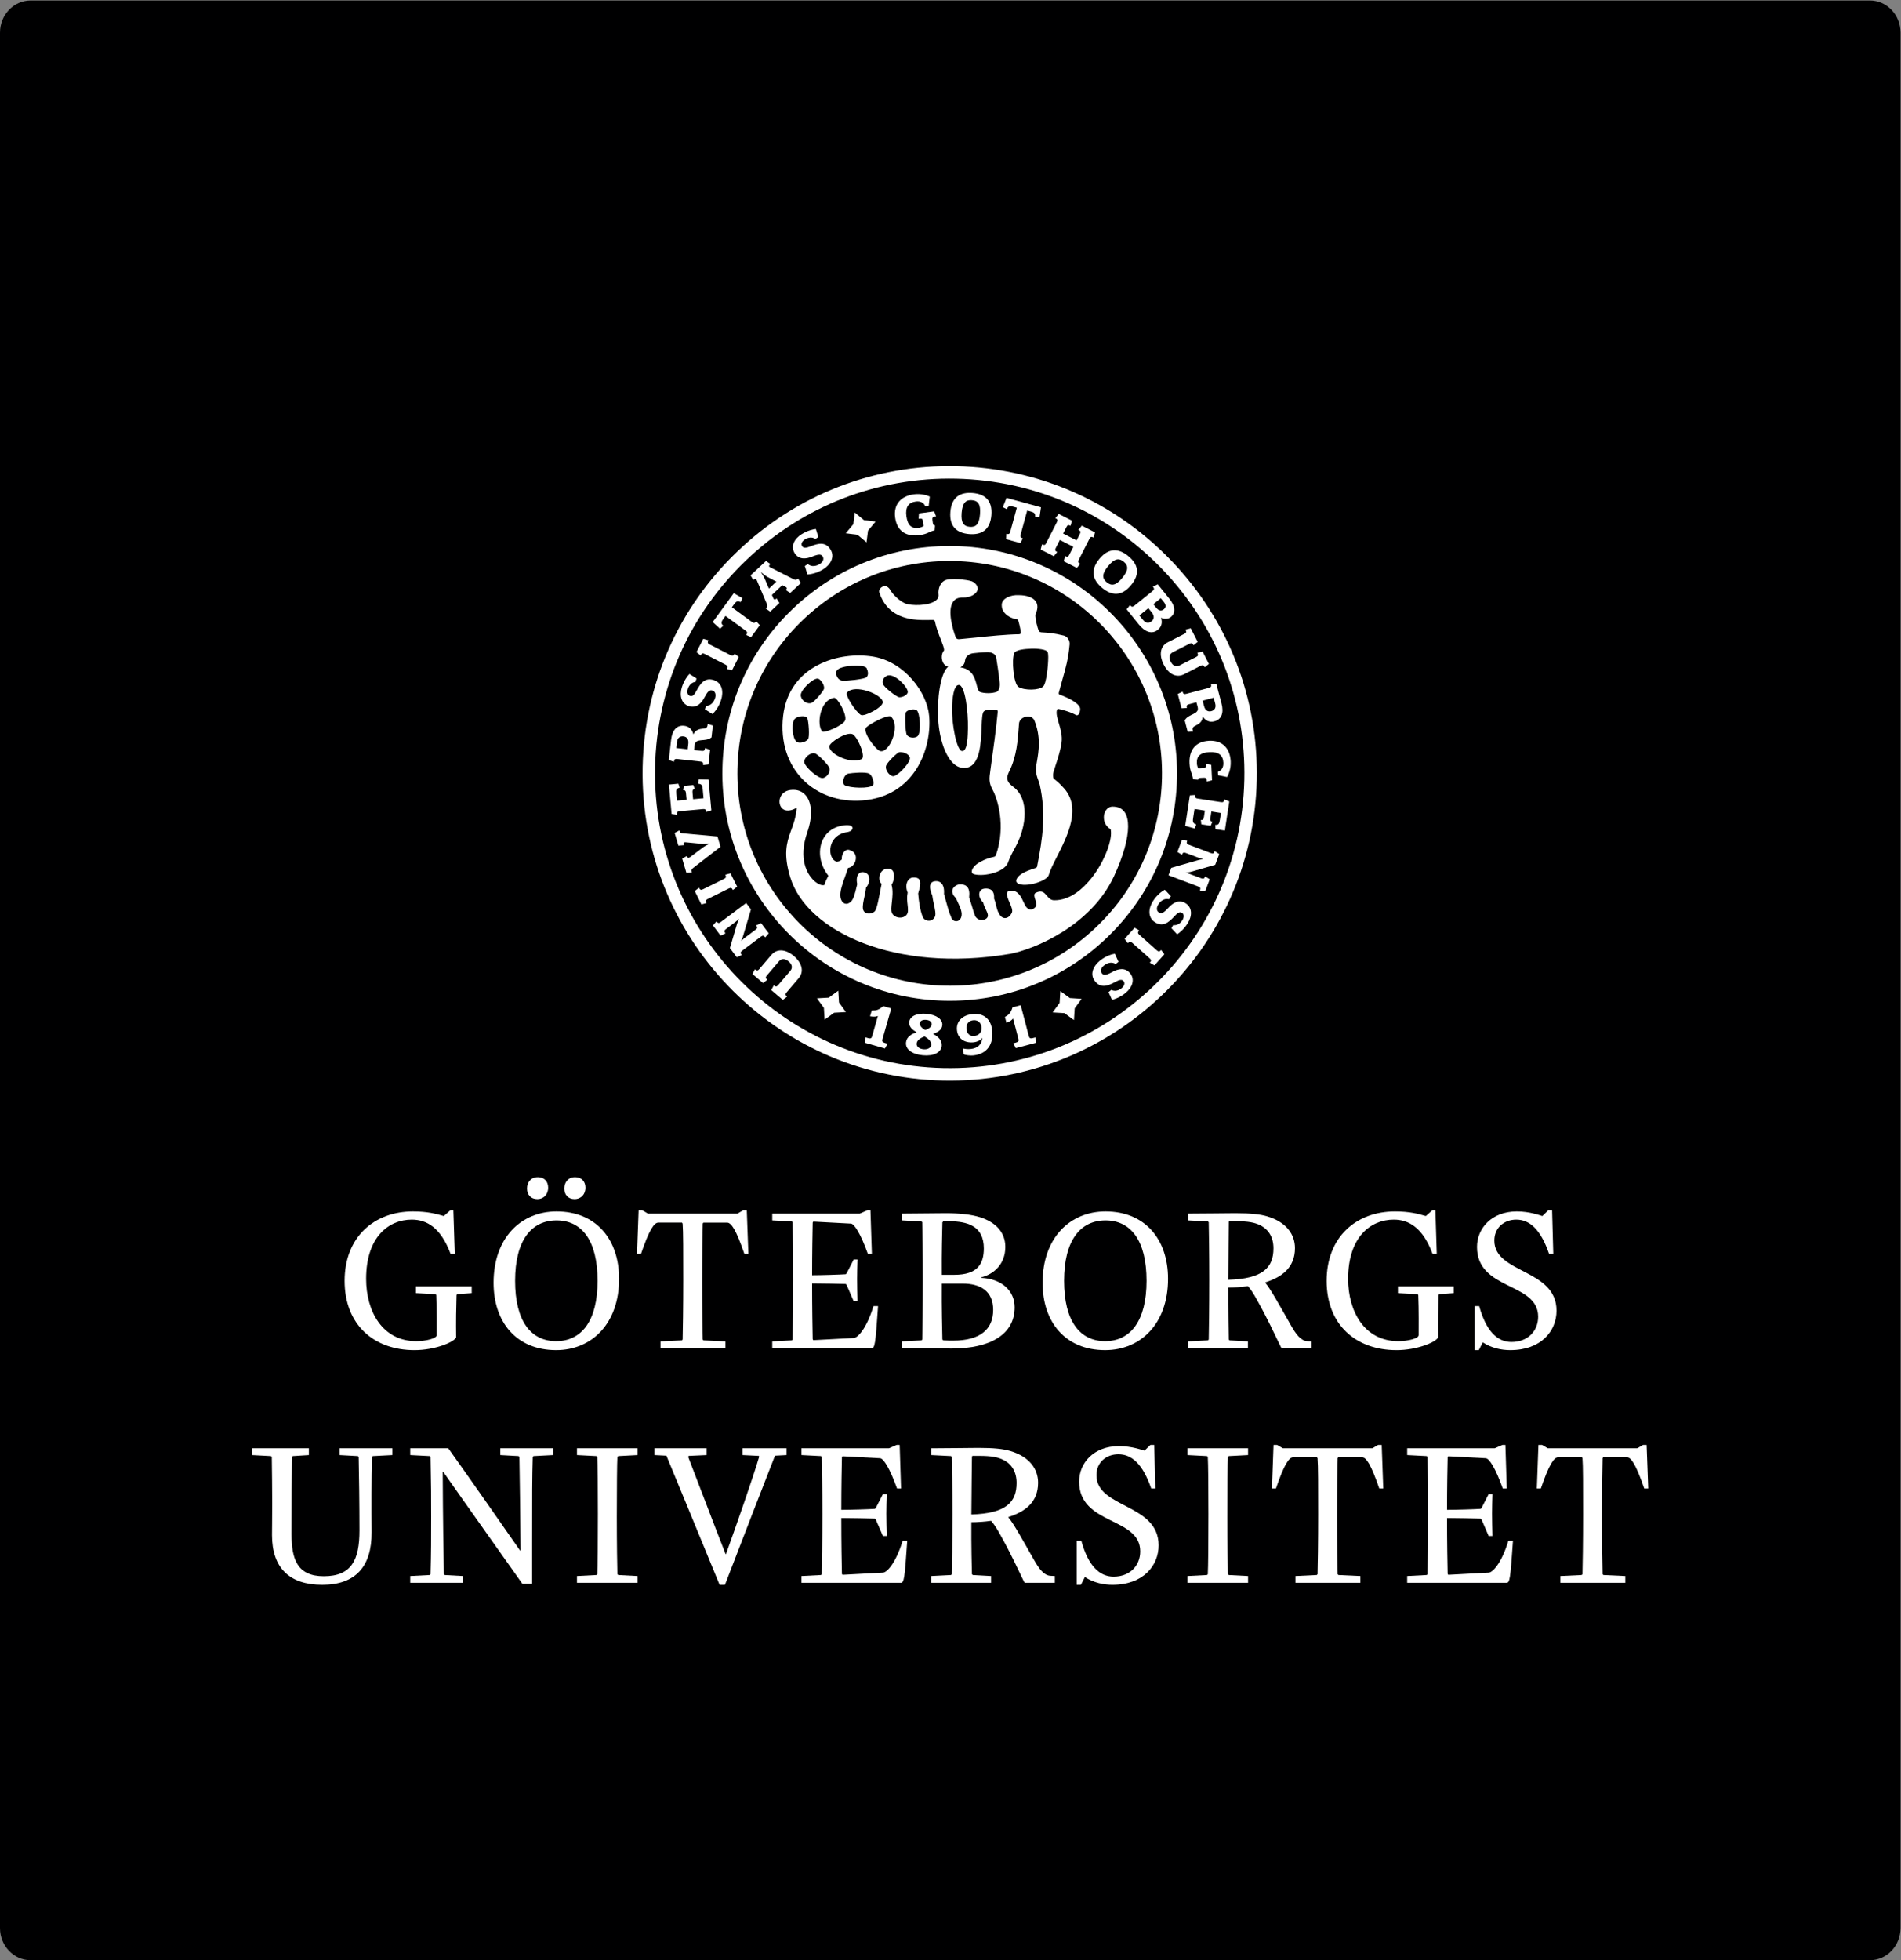 <?xml version="1.0" encoding="UTF-8" standalone="no"?>
<!-- Created with Inkscape (http://www.inkscape.org/) -->

<svg
   version="1.1"
   id="svg2"
   width="136.063"
   height="140.268"
   viewBox="0 0 136.063 140.268"
   sodipodi:docname="LO_GU_SV_flag.eps"
   xmlns:inkscape="http://www.inkscape.org/namespaces/inkscape"
   xmlns:sodipodi="http://sodipodi.sourceforge.net/DTD/sodipodi-0.dtd"
   xmlns="http://www.w3.org/2000/svg"
   xmlns:svg="http://www.w3.org/2000/svg">
  <rect x="0" y="0" width="136.063" height="140.268" fill="#808080" stroke="none"/>
  <defs
     id="defs6">
    <clipPath
       clipPathUnits="userSpaceOnUse"
       id="clipPath22">
      <path
         d="M 135.242,802.02 V 201.523 H 885 V 802.02 Z"
         id="path20" />
    </clipPath>
  </defs>
  <sodipodi:namedview
     id="namedview4"
     pagecolor="#ffffff"
     bordercolor="#000000"
     borderopacity="0.25"
     inkscape:showpageshadow="2"
     inkscape:pageopacity="0.0"
     inkscape:pagecheckerboard="0"
     inkscape:deskcolor="#d1d1d1"
     showgrid="false" />
  <g
     id="g10"
     inkscape:groupmode="layer"
     inkscape:label="Page 1"
     transform="matrix(1.333,0,0,-1.333,0,140.268)">
    <g
       id="g12"
       transform="scale(0.1)"
       inkscape:export-filename="gu_logo_sv_1000px.png"
       inkscape:export-xdpi="705.56"
       inkscape:export-ydpi="705.56">
      <path
         d="M 1004.01,1052.01 H 16.457 C 7.363,1052.01 0,1044.28 0,1034.77 V 17.23 C 0,7.73 7.367,0 16.457,0 h 987.553 c 9.1,0 16.46,7.73 16.46,17.23 V 1034.77 c 0,9.51 -7.37,17.24 -16.46,17.24"
         style="fill:#000001;fill-opacity:1;fill-rule:nonzero;stroke:none"
         id="path14"
         inkscape:export-filename="gu_logo_sv.svg"
         inkscape:export-xdpi="705.56"
         inkscape:export-ydpi="705.56" />
      <g
         id="g16">
        <g
           id="g18"
           clip-path="url(#clipPath22)">
          <path
             d="m 425.508,725.273 c -23.543,-22.554 -36.903,-52.91 -37.61,-85.519 -1.449,-67.293 52.102,-123.231 119.387,-124.688 32.617,-0.707 63.535,11.325 87.078,33.868 23.547,22.558 36.907,52.933 37.61,85.523 1.457,67.293 -52.11,123.238 -119.395,124.684 -32.59,0.711 -63.496,-11.317 -87.07,-33.868 z m 81.953,-202.14 c -62.832,1.347 -112.852,53.594 -111.504,116.449 0.664,30.441 13.145,58.809 35.137,79.875 21.992,21.051 50.879,32.289 81.308,31.625 62.864,-1.352 112.871,-53.602 111.504,-116.449 -0.664,-30.442 -13.125,-58.809 -35.136,-79.879 -21.985,-21.035 -50.86,-32.293 -81.309,-31.621 v 0"
             style="fill:#ffffff;fill-opacity:1;fill-rule:nonzero;stroke:none"
             id="path24" />
          <path
             d="m 395.891,756.215 c -31.825,-30.469 -49.871,-71.5 -50.828,-115.527 -1.961,-90.934 70.386,-166.485 161.292,-168.461 90.93,-1.969 166.477,70.402 168.45,161.32 v 0 c 0.957,44.019 -15.313,85.797 -45.75,117.613 -30.469,31.817 -71.516,49.863 -115.547,50.817 -44.035,0.957 -85.813,-15.289 -117.617,-45.762 z M 506.504,478.906 c -87.219,1.887 -156.649,74.399 -154.762,161.641 0.918,42.246 18.235,81.609 48.746,110.832 30.528,29.246 70.625,44.84 112.871,43.922 42.254,-0.918 81.621,-18.231 110.879,-48.766 29.219,-30.512 44.805,-70.605 43.887,-112.851 v 0 C 666.23,546.453 593.73,477.016 506.504,478.906 v 0"
             style="fill:#ffffff;fill-opacity:1;fill-rule:nonzero;stroke:none"
             id="path26" />
        </g>
      </g>
      <path
         d="m 420.254,618.066 c -1.477,1.18 -2.07,3.418 -1.477,5.536 0.696,2.492 2.766,4.183 5.52,4.566 3.535,0.477 6.465,-0.563 8.457,-2.988 3.301,-4.067 3.601,-11.379 0.762,-19.543 -5.176,-14.856 0.339,-22.801 2.949,-25.524 2.082,-2.183 4.59,-3.394 6.062,-2.937 l 0.188,0.039 0.019,0.195 c 0.137,0.918 1.25,3.258 1.973,4.602 l 0.098,0.164 -0.137,0.156 c -4.375,5.586 -5.605,12.887 -3.125,18.617 2.109,4.86 6.484,7.828 12.285,8.34 2.766,0.254 3.86,-0.605 3.945,-1.41 0.118,-0.899 -0.918,-2 -2.812,-2.285 -6.191,-0.899 -8.762,-5.176 -9.121,-8.867 -0.293,-3.321 1.055,-6.258 3.223,-7 1.171,-0.016 2.089,0.355 2.832,1.093 l 0.097,0.098 -0.019,0.125 c -0.118,1.621 0.605,3.527 1.699,4.449 0.683,0.571 1.465,0.762 2.285,0.551 3.406,-0.855 3.652,-3.473 3.594,-4.551 -0.117,-2.504 -1.914,-4.785 -4.004,-5.097 l -0.164,-0.036 -1.367,-3.871 c -1.536,-4.215 -3.274,-9 -2.746,-11.797 0.332,-1.875 1.191,-3.105 2.402,-3.476 1.055,-0.328 2.258,0.074 3.301,1.117 1.406,1.395 2.129,4.426 2.968,7.926 l 0.352,1.445 -0.02,0.063 c -0.566,2.48 -0.156,4.679 1.094,5.718 0.879,0.743 2.071,0.832 3.469,0.235 0.906,-0.391 1.559,-1.196 1.824,-2.285 0.41,-1.723 -0.195,-3.868 -1.601,-5.582 L 465,575.789 v -0.098 c -0.156,-1.578 -0.52,-3.261 -0.879,-4.898 -0.508,-2.348 -1.008,-4.57 -0.781,-6.355 0.156,-1.184 0.84,-2.032 1.992,-2.395 1.484,-0.473 3.418,0 4.395,1.07 1.035,1.145 1.984,5.95 2.949,11.184 l 0.703,3.476 -0.117,0.129 c -1.082,0.953 -1.426,3 -0.801,4.852 0.625,1.875 2.059,3.039 3.926,3.191 1.504,0.118 2.578,-0.386 3.164,-1.511 1.113,-2.157 0.168,-5.762 -0.774,-6.914 l -0.105,-0.11 0.058,-0.152 c 0.84,-3.184 0.442,-6.672 0.118,-9.485 -0.262,-2.316 -0.489,-4.312 0.039,-5.539 0.547,-1.273 1.843,-2.211 3.476,-2.484 1.692,-0.289 3.34,0.211 4.336,1.305 1.114,1.25 0.879,3.152 0.637,5.39 -0.234,1.965 -0.481,4.215 0.008,6.61 l 0.019,0.093 -0.039,0.079 c -0.937,2.304 -0.886,4.57 0.125,6.214 0.637,1.036 1.594,1.68 2.629,1.754 1.66,0.125 2.805,-0.187 3.418,-0.949 1.27,-1.547 0.332,-4.75 -0.41,-7.305 l -0.078,-0.257 c 0.262,-3.61 0.898,-8.614 2.383,-12.528 0.468,-1.261 1.757,-2.121 3.222,-2.148 1.524,-0.051 2.813,0.808 3.438,2.277 0.547,1.301 -0.031,3.973 -0.645,6.793 -0.332,1.524 -0.676,3.117 -0.82,4.469 -1.289,3.016 -1.543,5.141 -0.762,6.414 0.449,0.773 1.27,1.203 2.461,1.289 0.703,0.066 2.051,0 3.106,-1.039 1.172,-1.137 1.66,-3.09 1.484,-5.816 0,-0.09 1.094,-4.012 1.094,-4.012 0.84,-3.02 1.672,-6.149 2.734,-8.422 0.344,-1.266 1.367,-2.164 2.578,-2.219 1.231,-0.058 2.324,0.735 2.813,2.074 0.879,2.422 -0.41,5.157 -2.039,8.645 l -0.813,1.707 c -1.679,1.656 -2.246,3.238 -1.758,4.664 0.547,1.523 2.286,2.563 3.621,2.676 1.25,0.09 3,-0.035 4.141,-1.223 1.059,-1.117 1.438,-2.996 1.137,-5.574 l -0.031,-0.051 1.582,-5.047 c 0.586,-1.972 1.074,-3.687 1.582,-4.886 0.527,-1.223 1.589,-2.043 2.988,-2.266 1.34,-0.231 2.656,0.172 3.437,1.027 1.036,1.145 0.286,2.7 -0.566,4.504 -0.547,1.121 -1.152,2.371 -1.426,3.715 l -0.019,0.094 -0.078,0.062 c -1.719,1.68 -2.442,3.825 -1.856,5.469 0.41,1.145 1.375,1.824 2.754,1.941 1.719,0.125 3.027,-0.226 3.848,-1.05 0.91,-0.895 1.308,-2.34 1.179,-4.34 l -0.007,-0.078 0.039,-0.067 c 0.449,-1.015 0.722,-2.125 0.996,-3.308 0.39,-1.653 0.82,-3.344 1.758,-4.922 0.886,-1.422 2.058,-2.16 3.3,-2.067 1.426,0.118 2.754,1.27 3.496,2.993 0.508,1.25 -0.351,3.242 -1.289,5.351 -0.918,2.16 -1.894,4.387 -1.211,5.52 0.293,0.488 0.86,0.758 1.778,0.836 3.984,0.308 5.664,-3.309 6.992,-6.2 0.586,-1.238 1.074,-2.308 1.687,-2.89 0.747,-0.727 1.497,-1.059 2.239,-1.043 1.086,0.027 1.941,0.836 2.48,1.445 0.801,0.883 0.332,2.348 -0.117,3.766 -0.625,1.941 -0.938,3.269 0.332,3.855 3.203,1.477 4.414,0.035 5.82,-1.617 0.996,-1.184 2.032,-2.426 3.887,-2.465 8.723,-0.129 15.742,6.422 20.129,11.938 7.527,9.527 11.453,21.39 10.269,26.101 l -0.027,0.117 -0.098,0.063 c -3.242,1.918 -3.984,5.449 -3.3,8.09 0.625,2.375 2.324,3.929 4.289,3.969 3.086,0.054 5.359,-1.016 6.785,-3.188 1.172,-1.785 1.726,-4.301 1.726,-7.422 0,-6.637 -2.585,-15.961 -7.539,-26.68 -12.449,-26.917 -43.328,-39.496 -56.043,-41.785 -61.543,-10.379 -108.964,12.172 -117.812,41.063 -3.731,12.25 -2.07,18.418 0.293,24.84 1.309,3.523 2.656,7.172 3.125,12.015 l 0.059,0.547 -0.489,-0.262 c -2.91,-1.543 -5.422,-1.668 -7.07,-0.332 v 0"
         style="fill:#ffffff;fill-opacity:1;fill-rule:nonzero;stroke:none"
         id="path28" />
      <path
         d="m 502.422,729.852 c 1.172,0.894 1.699,2.003 1.523,3.285 -0.429,3.386 1.25,7.394 4.707,7.988 4.356,0.758 12.364,-0.238 13.828,-1.211 2.012,-1.316 2.852,-2.894 2.383,-4.445 -0.761,-2.332 -4.179,-4.074 -7.851,-3.957 -2.324,0.078 -4.082,-0.668 -5.196,-2.211 -3.476,-4.781 0.086,-15.699 1.27,-18.934 0.312,-0.941 1.055,-1.375 2.051,-1.219 -0.032,0 8.593,0.836 8.593,0.836 7.227,0.746 16.211,1.696 23.672,1.821 -0.019,0 0.586,0.273 0.586,0.273 l 0.176,0.531 c -0.137,1.692 -1.152,6.071 -1.582,6.989 l -0.078,0.156 -0.176,0.019 c -1.738,0.157 -5.051,1.219 -6.953,3.52 -1.152,1.363 -1.621,2.984 -1.453,4.801 0.476,3.117 4.949,4.863 8.777,4.679 4.512,0.067 8.098,-1.242 9.551,-3.496 1.152,-1.769 1.035,-4.121 -0.312,-6.961 l -0.02,-0.062 v -0.063 c 0,-2.394 1.133,-7.066 1.934,-8.683 0.293,-0.578 1.132,-0.668 1.289,-0.684 l 1.269,-0.082 c 2.383,-0.137 5.36,-0.32 10.879,-1.687 1.641,-0.422 3.242,-2.41 3.035,-4.719 -0.73,-7.875 -2.027,-12.406 -3.816,-18.691 l -2,-7.317 c -0.07,-0.293 0.027,-0.789 0.398,-0.922 v 0 c 5.227,-1.883 11.25,-5.062 11.094,-7.836 -0.164,-2.246 -0.84,-2.933 -1.25,-3.16 -0.32,-0.164 -0.684,-0.16 -1.016,0.02 -3.144,1.793 -7.871,2.965 -9.414,3.258 -0.254,0.058 -0.703,-0.223 -0.781,-0.489 -0.559,-1.879 0.156,-4.316 0.977,-7.136 0.937,-3.18 2.011,-6.79 1.484,-10.5 -0.547,-4.04 -2.109,-8.825 -3.254,-12.313 -0.769,-2.391 -1.336,-4.117 -1.324,-4.797 0.027,-1.898 0.074,-2.012 1.172,-2.836 0.769,-0.59 2.215,-1.695 4.793,-4.601 9.394,-10.571 1.699,-25.688 -3.907,-36.723 -1.953,-3.844 -3.652,-7.18 -4.316,-9.691 -0.43,-1.7 -3.887,-3.684 -8.184,-4.711 -4.25,-1.016 -7.773,-0.762 -9.011,0.636 -0.266,0.286 -0.364,0.661 -0.317,1.106 0.129,1.019 1.028,2.215 2.453,3.219 2.266,1.57 4.551,2.332 8.008,3.496 0.469,0.16 0.782,0.515 0.789,0.941 2.934,15.082 4.883,27.914 1.379,43.777 l -0.801,2.45 c -0.625,1.66 -1.289,3.382 -1.21,6.132 0,0.957 0.234,2.278 0.507,3.805 0.918,5.317 2.325,13.332 -1.543,22.477 -0.957,1.461 -2.734,2.039 -4.621,1.535 -1.636,-0.43 -3.347,-1.731 -3.465,-3.645 l -0.078,-1.101 c -0.547,-7.77 -1.132,-16.578 -5.254,-24.75 -2.304,-4.571 0.059,-6.403 2.364,-8.18 l 0.144,-0.101 c 8.293,-6.418 6.914,-20.696 1.25,-31.477 l -0.867,-1.645 c -1.16,-2.105 -2.461,-4.511 -3.555,-7.57 l -0.39,-0.781 c -1.867,-2.77 -6.121,-4.793 -11.426,-5.457 -3.711,-0.449 -6.465,-0.004 -7.156,0.648 -0.305,0.332 -0.422,0.789 -0.356,1.313 0.188,1.375 1.574,2.965 2.864,3.84 1.855,1.257 4.394,2.695 9.062,3.761 0.078,0.012 0.82,0.207 1.055,1.039 5.5,15.864 0.605,30.496 -1.758,34.797 -2.195,4 -1.895,6.211 -1.27,10.598 l 0.43,3.172 c 0.898,6.383 2.781,19.691 3.535,28.387 0.039,0.32 -0.234,0.828 -0.715,0.878 -1.511,0.172 -5.203,0.461 -6.648,-0.714 -1.008,-0.821 -1.133,-4.028 -1.309,-8.461 -0.332,-8.743 -0.8,-20.7 -8.203,-21.911 -2.246,-0.371 -4.375,0.235 -6.308,1.782 -4.727,3.773 -8.184,13.289 -8.809,24.207 -0.637,10.773 1.074,24.179 5.02,27.957 l 0.371,0.347 -0.489,0.141 c -1.25,0.371 -2.246,1.524 -2.722,3.164 -0.547,1.953 -0.188,4.113 0.925,5.352 l 0.079,0.078 v 0.113 c 0,1.199 -0.801,3.223 -1.797,5.781 -1.133,2.828 -2.5,6.356 -3.145,9.723 -0.051,0.301 -0.605,0.676 -0.945,0.707 l -2.356,-0.016 c -6.98,-0.132 -21.523,-0.39 -26.55,14.77 -0.383,1.109 0.457,2.559 1.804,3.156 1.543,0.684 3.086,-0.054 4.16,-1.949 1.329,-2.367 5.02,-5.914 8.008,-7.117 3.164,-1.281 12.52,-1.379 16.309,1.551 z m 8.777,-57.379 c -0.203,-9.086 2.473,-23.028 5.324,-23.364 3.067,-0.351 3.118,8.614 3.196,12.106 0.183,9.086 -1.516,23.285 -4.875,23.348 -2.864,0.07 -3.567,-7.883 -3.645,-12.09 z m 11.379,29.144 c -2.187,-0.265 -4.109,-1.804 -4.316,-3.445 -0.235,-2.125 -0.899,-2.957 -2.012,-3.738 l -0.566,-0.403 0.671,-0.136 c 5.833,-1.129 7.063,-5.665 7.981,-8.981 0.469,-1.762 0.852,-3.715 1.816,-4.086 2.266,-0.867 6.446,-0.937 9.063,0.059 1.191,0.453 1.797,3.031 1.582,4.738 -0.391,4.559 -1.934,13.898 -1.934,13.898 -0.508,1.95 -2.773,2.59 -4.133,2.649 -1.179,0.023 -3.523,-0.035 -8.152,-0.555 z m 31.289,2.434 c -3.73,-0.117 -8.515,-0.582 -9.316,-2.434 -1.438,-3.371 -0.41,-16.512 2.402,-18.168 3.242,-1.902 10.996,-1.808 13.184,0.313 1.718,1.656 2.707,11.168 2.707,15.832 0,1.269 -0.11,2.261 -0.383,2.75 -0.625,1.273 -5.059,1.824 -8.594,1.707 v 0"
         style="fill:#ffffff;fill-opacity:1;fill-rule:nonzero;stroke:none"
         id="path30" />
      <path
         d="m 458.984,777.148 -0.8,-6.289 -4.063,-4.867 6.289,-0.797 4.856,-4.074 0.808,6.289 4.063,4.863 -6.289,0.805 -4.864,4.07 v 0"
         style="fill:#ffffff;fill-opacity:1;fill-rule:nonzero;stroke:none"
         id="path32" />
      <path
         d="m 576.66,504.656 -5.117,3.742 -6.328,0.375 3.73,5.141 0.391,6.332 5.105,-3.754 6.329,-0.41 -3.719,-5.105 -0.391,-6.321 v 0"
         style="fill:#ffffff;fill-opacity:1;fill-rule:nonzero;stroke:none"
         id="path34" />
      <path
         d="m 442.754,504.891 5.117,3.714 6.328,0.368 -3.711,5.152 -0.383,6.332 -5.117,-3.75 -6.336,-0.355 3.731,-5.133 0.371,-6.328 v 0"
         style="fill:#ffffff;fill-opacity:1;fill-rule:nonzero;stroke:none"
         id="path36" />
      <path
         d="m 407.734,532.098 6.446,7.562 c 2.929,3.449 7.617,3.192 12.09,-0.609 4.511,-3.844 5.507,-8.453 2.578,-11.891 l -6.446,-7.562 c -0.8,-0.938 -0.839,-1.45 0.215,-2.36 l -2.285,-1.73 -6.23,5.297 1.386,2.527 c 1.055,-0.887 1.563,-0.781 2.344,0.145 l 6.492,7.601 c 1.281,1.496 1.164,3.348 -0.847,5.055 -2.071,1.769 -3.926,1.609 -5.215,0.105 l -6.485,-7.597 c -0.793,-0.934 -0.82,-1.446 0.215,-2.34 l -2.285,-1.731 -5.684,4.832 1.348,2.559 c 1.055,-0.906 1.563,-0.789 2.363,0.137 v 0"
         style="fill:#ffffff;fill-opacity:1;fill-rule:nonzero;stroke:none"
         id="path38" />
      <path
         d="m 387.008,557.313 13.637,10.222 2.578,-3.433 -4.278,-14.426 c -0.293,-0.996 -1.074,-2.578 -1.074,-2.578 0,0 1.231,1.14 1.836,1.613 l 6.023,4.5 c 0.95,0.707 1.125,1.199 0.305,2.309 l 2.598,1.222 4.121,-5.484 -1.875,-2.188 c -0.84,1.114 -1.387,1.086 -2.324,0.391 l -10.039,-7.52 c -0.965,-0.73 -1.114,-1.23 -0.274,-2.343 l -2.637,-1.188 -3.691,4.918 3.867,13.117 c 0.313,1.024 1.121,2.625 1.121,2.625 0,0 -1.257,-1.168 -1.953,-1.679 l -5.125,-3.836 c -0.976,-0.735 -1.113,-1.239 -0.293,-2.344 l -2.601,-1.223 -4.117,5.504 1.89,2.172 c 0.832,-1.117 1.336,-1.09 2.305,-0.351 v 0"
         style="fill:#ffffff;fill-opacity:1;fill-rule:nonzero;stroke:none"
         id="path40" />
      <path
         d="m 392.246,583.445 3.555,-7.168 -2.266,-1.777 c -0.625,1.246 -1.152,1.324 -2.226,0.801 l -11.204,-5.563 c -1.105,-0.547 -1.339,-1 -0.718,-2.25 l -2.782,-0.718 -3.554,7.175 2.262,1.782 c 0.621,-1.25 1.128,-1.352 2.222,-0.805 l 11.227,5.555 c 1.051,0.523 1.316,1.007 0.711,2.246 l 2.773,0.722 v 0"
         style="fill:#ffffff;fill-opacity:1;fill-rule:nonzero;stroke:none"
         id="path42" />
      <path
         d="m 366.813,604.895 18.437,-1.665 1.621,-5.507 -14.605,-11.309 c -1.071,-0.82 -1.188,-1.258 -0.828,-2.488 l -2.887,-0.207 -2.25,7.64 2.531,1.403 c 0.352,-1.094 0.801,-1.25 1.727,-0.586 l 7.062,5.316 c 1.18,0.821 3.656,2.004 3.656,2.004 0,0 -2.738,-0.316 -4.183,-0.23 l -8.875,0.859 c -1.192,0.078 -1.438,-0.43 -1.11,-1.562 l -2.863,-0.223 -2.012,6.801 2.536,1.367 c 0.375,-1.274 0.699,-1.496 2.043,-1.613 v 0"
         style="fill:#ffffff;fill-opacity:1;fill-rule:nonzero;stroke:none"
         id="path44" />
      <path
         d="m 380.438,633.781 1.519,-16.527 -2.762,-0.879 c -0.125,1.398 -0.586,1.66 -1.769,1.555 l -12.465,-1.133 c -1.211,-0.109 -1.617,-0.465 -1.481,-1.856 l -2.871,0.372 -1.433,15.789 5.086,0.468 0.664,-2.183 c -1.645,-0.391 -1.992,-0.879 -1.774,-3.266 l 0.332,-3.66 5.172,0.469 -0.312,3.312 c -0.125,1.426 -0.414,1.926 -1.524,1.832 l 0.348,2.324 5.09,0.469 0.812,-2.226 c -1.152,-0.118 -1.359,-0.645 -1.215,-2.071 l 0.297,-3.324 5.614,0.512 -0.465,5.082 c -0.207,2.226 -0.871,2.586 -2.418,2.726 l 0.234,2.352 5.321,-0.137 v 0"
         style="fill:#ffffff;fill-opacity:1;fill-rule:nonzero;stroke:none"
         id="path46" />
      <path
         d="m 382.75,662.762 -0.715,-6.328 c -3.351,-2.774 -8.594,0.089 -9.074,-4.239 l -0.285,-2.554 4.066,-0.453 c 1.184,-0.137 1.653,0.097 1.809,1.48 l 2.738,-0.91 -0.879,-7.875 -2.867,-0.309 c 0.156,1.422 -0.262,1.735 -1.434,1.879 l -12.453,1.379 c -1.168,0.148 -1.652,-0.121 -1.804,-1.504 l -2.731,0.942 1.207,10.777 c 0.574,5.219 3.063,8.062 7.039,7.613 2.598,-0.289 4.242,-1.875 4.946,-4.64 1.015,2.57 3.55,2.957 5.074,3.097 1.761,0.156 2.398,0.446 2.574,2.059 l 0.059,0.484 z m -19.266,-8.871 -0.347,-3.18 6.105,-0.684 0.344,3.071 c 0.262,2.32 -0.781,3.664 -2.637,3.867 -1.871,0.211 -3.199,-0.793 -3.465,-3.074 v 0"
         style="fill:#ffffff;fill-opacity:1;fill-rule:nonzero;stroke:none"
         id="path48" />
      <path
         d="m 387.18,676.531 c -1.278,-4.011 -3.512,-6.508 -4.625,-7.574 l -4.047,2.539 0.597,1.856 c 2.555,-0.02 4.157,2.027 4.84,4.136 0.524,1.621 0.297,3.567 -1.422,4.121 -1.484,0.473 -2.503,-0.437 -4.179,-3.582 -1.66,-3.234 -4.34,-6.132 -8.496,-4.797 -4.028,1.293 -5.153,5.645 -3.688,10.239 1.141,3.511 2.996,5.953 4.028,7.008 l 3.82,-2.43 -0.59,-1.828 c -2.234,-0.235 -3.559,-2.071 -4.086,-3.731 -0.586,-1.82 -0.176,-3.379 1.188,-3.808 1.32,-0.43 2.285,0.547 3.507,2.883 2.266,4.281 4.7,7.078 9.235,5.613 4.437,-1.426 5.371,-6.149 3.918,-10.645 v 0"
         style="fill:#ffffff;fill-opacity:1;fill-rule:nonzero;stroke:none"
         id="path50" />
      <path
         d="m 396.688,699.559 -3.661,-7.129 -2.773,0.769 c 0.625,1.239 0.371,1.715 -0.664,2.258 l -11.156,5.723 c -1.086,0.547 -1.594,0.468 -2.227,-0.778 l -2.238,1.813 3.652,7.125 2.774,-0.762 c -0.629,-1.234 -0.395,-1.711 0.679,-2.277 l 11.153,-5.707 c 1.035,-0.531 1.589,-0.453 2.226,0.769 l 2.235,-1.804 v 0"
         style="fill:#ffffff;fill-opacity:1;fill-rule:nonzero;stroke:none"
         id="path52" />
      <path
         d="m 397.668,729.047 c -1.32,0.68 -2.133,0.742 -3.457,-1.074 l -1.242,-1.696 10.761,-7.894 c 0.958,-0.688 1.485,-0.738 2.317,0.375 l 1.922,-2.133 -4.688,-6.398 -2.636,1.168 c 0.839,1.148 0.625,1.632 -0.313,2.339 l -10.781,7.899 -1.227,-1.692 c -1.344,-1.828 -1.019,-2.566 0.016,-3.628 l -1.735,-1.579 -3.929,3.618 11.316,15.461 4.68,-2.641 -1.004,-2.125 v 0"
         style="fill:#ffffff;fill-opacity:1;fill-rule:nonzero;stroke:none"
         id="path54" />
      <path
         d="m 430,739.281 -5.754,-5.355 -2.344,1.648 c 0.754,0.707 0.832,1.203 -0.281,1.793 l -1.555,0.781 -5.593,-5.218 0.664,-1.614 c 0.488,-1.214 1.062,-1.054 1.875,-0.296 l 1.504,-2.465 -4.969,-4.625 -2.356,1.648 c 0.918,0.856 1.055,1.324 0.528,2.535 l -5.391,12.719 c -0.344,0.781 -0.848,1.023 -1.848,0.09 l -1.46,2.496 8.269,7.715 2.371,-1.637 c -1.004,-0.953 -0.879,-1.402 -0.074,-1.793 l 12.371,-6.289 c 1.145,-0.601 1.609,-0.547 2.551,0.328 z m -18.281,3.481 c -1.067,0.625 -3.242,2.453 -3.242,2.453 0,0 1.562,-2.434 2.089,-3.52 l 2.305,-5.414 4.004,3.746 -5.156,2.735 v 0"
         style="fill:#ffffff;fill-opacity:1;fill-rule:nonzero;stroke:none"
         id="path56" />
      <path
         d="m 441.992,746.652 c -3.574,-2.211 -6.887,-2.679 -8.437,-2.773 l -1.414,4.562 1.636,1.02 c 1.946,-1.664 4.485,-1.148 6.379,0.027 1.446,0.903 2.539,2.512 1.582,4.051 -0.82,1.332 -2.207,1.289 -5.508,-0.016 -3.359,-1.386 -7.285,-1.855 -9.57,1.836 -2.226,3.606 -0.273,7.641 3.836,10.192 3.125,1.937 6.106,2.601 7.578,2.738 l 1.34,-4.332 -1.621,-1.004 c -1.855,1.27 -4.043,0.727 -5.527,-0.195 -1.641,-1.012 -2.317,-2.461 -1.582,-3.672 0.742,-1.188 2.109,-1.078 4.57,-0.09 4.473,1.809 8.144,2.359 10.664,-1.691 2.461,-3.957 0.098,-8.157 -3.926,-10.653 v 0"
         style="fill:#ffffff;fill-opacity:1;fill-rule:nonzero;stroke:none"
         id="path58" />
      <path
         d="m 502.219,775.008 c -1.457,-0.195 -1.692,-0.684 -1.555,-1.817 l 0.227,-1.656 c 0.156,-1.097 0.425,-1.347 1.16,-1.254 l -0.196,-2.722 c -3.046,-0.618 -3.574,-1.95 -8.222,-2.579 -6.231,-0.851 -11.922,1.473 -12.988,9.403 -0.997,7.273 3.25,11.601 10.019,12.519 4.082,0.547 7.227,-0.644 8.574,-1.203 l -0.578,-4.918 -1.863,-0.25 c -0.918,2.153 -2.91,2.801 -5.098,2.504 -3.894,-0.527 -5.664,-3.008 -5.019,-7.871 0.664,-4.898 2.734,-6.785 6.582,-6.277 0.91,0.129 2.051,0.562 2.656,0.996 l -0.352,2.617 c -0.156,1.137 -0.488,1.547 -1.972,1.352 l -0.371,-0.055 0.195,2.871 8.203,1.109 0.977,-2.711 -0.379,-0.058 v 0"
         style="fill:#ffffff;fill-opacity:1;fill-rule:nonzero;stroke:none"
         id="path60" />
      <path
         d="m 520.391,765.566 c -6.465,0.528 -10.75,3.875 -10.098,11.918 0.645,8.043 5.43,10.661 11.887,10.137 6.55,-0.527 10.781,-3.871 10.125,-11.91 -0.645,-8.047 -5.364,-10.676 -11.914,-10.145 z m 1.464,18.172 c -3.32,0.266 -5.07,-1.445 -5.5,-6.75 -0.425,-5.3 1.028,-7.269 4.348,-7.539 3.399,-0.269 5.078,1.442 5.508,6.75 0.422,5.309 -0.957,7.266 -4.356,7.539 v 0"
         style="fill:#ffffff;fill-opacity:1;fill-rule:nonzero;stroke:none"
         id="path62" />
      <path
         d="m 555.82,774.793 c 0.137,1.484 -0.078,2.262 -2.265,2.855 l -2.012,0.559 -3.516,-12.891 c -0.3,-1.144 -0.156,-1.652 1.172,-2.023 l -1.289,-2.559 -7.676,2.086 0.149,2.887 c 1.363,-0.371 1.765,-0.016 2.078,1.129 l 3.516,12.883 -2.032,0.554 c -2.168,0.594 -2.734,0.032 -3.371,-1.32 l -2.097,1.051 1.972,4.98 18.496,-5.054 -0.793,-5.301 -2.332,0.164 v 0"
         style="fill:#ffffff;fill-opacity:1;fill-rule:nonzero;stroke:none"
         id="path64" />
      <path
         d="m 578.223,747.391 -7.071,3.593 0.711,2.789 c 1.282,-0.644 1.75,-0.363 2.27,0.692 l 2.183,4.273 -7.234,3.672 -2.168,-4.277 c -0.527,-1.051 -0.508,-1.578 0.742,-2.207 l -1.816,-2.246 -7.063,3.601 0.743,2.793 c 1.261,-0.652 1.718,-0.375 2.238,0.68 l 5.691,11.164 c 0.547,1.082 0.5,1.582 -0.777,2.23 l 1.836,2.231 7.066,-3.606 -0.738,-2.773 c -1.242,0.633 -1.691,0.379 -2.238,-0.695 l -1.758,-3.446 7.226,-3.683 1.758,3.449 c 0.547,1.078 0.489,1.59 -0.781,2.23 l 1.836,2.227 7.07,-3.609 -0.761,-2.774 c -1.25,0.637 -1.68,0.387 -2.227,-0.699 l -5.684,-11.156 c -0.547,-1.055 -0.488,-1.586 0.743,-2.207 l -1.797,-2.246 v 0"
         style="fill:#ffffff;fill-opacity:1;fill-rule:nonzero;stroke:none"
         id="path66" />
      <path
         d="m 591.785,736.68 c -5,4.109 -6.629,9.312 -1.512,15.539 5.137,6.234 10.567,5.648 15.547,1.539 5.098,-4.18 6.66,-9.348 1.524,-15.57 -5.137,-6.227 -10.489,-5.688 -15.559,-1.508 z m 11.567,14.066 c -2.571,2.121 -4.973,1.723 -8.352,-2.383 -3.398,-4.121 -3.32,-6.558 -0.742,-8.672 2.617,-2.168 4.98,-1.73 8.359,2.387 3.379,4.117 3.36,6.504 0.735,8.668 v 0"
         style="fill:#ffffff;fill-opacity:1;fill-rule:nonzero;stroke:none"
         id="path68" />
      <path
         d="m 611.523,717 -6.582,8.18 1.797,2.25 c 0.879,-1.078 1.426,-1.039 2.356,-0.301 l 9.754,7.859 c 0.937,0.762 1.054,1.262 0.195,2.348 l 2.59,1.269 6.16,-7.636 c 3.301,-4.106 3.691,-7.641 0.781,-10 -1.367,-1.094 -3.574,-1.121 -5.215,-0.297 1.016,-2.664 0.196,-5.024 -1.648,-6.504 -3.117,-2.52 -6.887,-1.262 -10.188,2.832 z m 5.079,8.773 -4.825,-3.886 1.934,-2.375 c 1.465,-1.817 3.125,-1.946 4.59,-0.762 1.445,1.145 1.621,2.902 0.129,4.773 z m 2.695,2.157 1.594,-1.992 c 1.355,-1.668 2.781,-1.77 3.972,-0.782 1.211,0.961 1.426,2.235 0.059,3.953 l -1.66,2.032 -3.965,-3.211 v 0"
         style="fill:#ffffff;fill-opacity:1;fill-rule:nonzero;stroke:none"
         id="path70" />
      <path
         d="m 644.648,694.844 -8.867,-4.524 c -4.023,-2.066 -8.261,-0.043 -10.937,5.196 -2.676,5.269 -1.856,9.906 2.176,11.957 l 8.878,4.527 c 1.075,0.551 1.29,1.02 0.665,2.262 l 2.8,0.726 3.723,-7.285 -2.246,-1.805 c -0.645,1.239 -1.133,1.321 -2.227,0.77 l -8.894,-4.531 c -1.77,-0.903 -2.356,-2.653 -1.145,-5.008 1.211,-2.418 2.989,-3 4.746,-2.098 l 8.907,4.543 c 1.086,0.551 1.308,1.02 0.683,2.231 l 2.793,0.758 3.399,-6.676 -2.227,-1.824 c -0.625,1.238 -1.145,1.328 -2.227,0.781 v 0"
         style="fill:#ffffff;fill-opacity:1;fill-rule:nonzero;stroke:none"
         id="path72" />
      <path
         d="m 637.734,659.398 -1.613,6.157 c 2.121,3.793 8.051,3.015 6.945,7.226 l -0.664,2.481 -3.972,-1.043 c -1.145,-0.301 -1.496,-0.688 -1.145,-2.028 l -2.871,-0.156 -2.031,7.676 2.566,1.316 c 0.364,-1.371 0.864,-1.527 2.004,-1.222 l 12.11,3.195 c 1.152,0.309 1.484,0.719 1.152,2.066 l 2.871,0.114 2.773,-10.489 c 1.36,-5.078 0.059,-8.625 -3.808,-9.64 -2.52,-0.668 -4.629,0.222 -6.289,2.547 -0.02,-2.785 -2.227,-4.055 -3.614,-4.739 -1.582,-0.785 -2.07,-1.257 -1.64,-2.847 l 0.117,-0.469 z m 14.754,15.231 -0.808,3.094 -5.95,-1.567 0.793,-3 c 0.586,-2.25 2.051,-3.129 3.868,-2.648 1.816,0.484 2.695,1.902 2.097,4.121 v 0"
         style="fill:#ffffff;fill-opacity:1;fill-rule:nonzero;stroke:none"
         id="path74" />
      <path
         d="m 647.988,633.066 c -0.078,1.454 -0.527,1.75 -1.679,1.688 l -1.661,-0.082 c -1.113,-0.055 -1.386,-0.309 -1.367,-1.039 l -2.695,0.43 c -0.352,3.07 -1.641,3.714 -1.875,8.398 -0.313,6.297 2.5,11.746 10.469,12.148 7.343,0.36 11.281,-4.218 11.633,-11.066 0.195,-4.094 -1.25,-7.125 -1.926,-8.406 l -4.844,0.968 -0.098,1.883 c 2.227,0.731 3.047,2.664 2.93,4.887 -0.195,3.922 -2.52,5.895 -7.422,5.648 -4.933,-0.238 -6.992,-2.148 -6.816,-6 0.051,-0.945 0.39,-2.117 0.781,-2.757 l 2.629,0.136 c 1.141,0.047 1.59,0.352 1.519,1.844 l -0.027,0.387 2.852,-0.453 0.41,-8.27 -2.793,-0.726 -0.02,0.382 v 0"
         style="fill:#ffffff;fill-opacity:1;fill-rule:nonzero;stroke:none"
         id="path76" />
      <path
         d="m 636.387,608.914 2.5,16.399 2.871,0.195 c -0.215,-1.367 0.195,-1.75 1.367,-1.938 l 12.371,-1.882 c 1.215,-0.196 1.672,0.058 1.887,1.425 l 2.676,-1.035 -2.383,-15.683 -5.039,0.777 -0.117,2.269 c 1.66,-0.007 2.121,0.375 2.48,2.747 l 0.566,3.644 -5.136,0.785 -0.489,-3.304 c -0.234,-1.411 -0.058,-1.961 1.055,-2.133 l -0.918,-2.184 -5.051,0.777 -0.242,2.36 c 1.145,-0.172 1.445,0.301 1.68,1.707 l 0.488,3.308 -5.566,0.848 -0.774,-5.055 c -0.34,-2.203 0.227,-2.707 1.692,-3.207 l -0.782,-2.234 -5.136,1.414 v 0"
         style="fill:#ffffff;fill-opacity:1;fill-rule:nonzero;stroke:none"
         id="path78" />
      <path
         d="m 643.34,576.395 -15.938,6.015 1.504,3.996 14.453,4.141 c 0.996,0.297 2.754,0.484 2.754,0.484 0,0 -1.64,0.434 -2.343,0.696 l -7.032,2.656 c -1.093,0.414 -1.621,0.312 -2.109,-0.985 l -2.441,1.551 2.421,6.406 2.852,-0.406 c -0.488,-1.293 -0.176,-1.754 0.937,-2.172 l 11.707,-4.422 c 1.145,-0.429 1.653,-0.281 2.141,1.02 l 2.422,-1.574 -2.188,-5.766 -13.144,-3.789 c -1.023,-0.273 -2.793,-0.449 -2.793,-0.449 0,0 1.641,-0.438 2.441,-0.746 l 6.004,-2.266 c 1.133,-0.43 1.645,-0.273 2.121,1.02 l 2.442,-1.547 -2.442,-6.445 -2.832,0.433 c 0.489,1.309 0.196,1.719 -0.937,2.149 v 0"
         style="fill:#ffffff;fill-opacity:1;fill-rule:nonzero;stroke:none"
         id="path80" />
      <path
         d="m 619.043,568.477 c 2.246,3.562 5.02,5.418 6.379,6.179 l 3.277,-3.476 -1.023,-1.641 c -2.481,0.656 -4.551,-0.922 -5.742,-2.812 -0.918,-1.442 -1.172,-3.36 0.363,-4.332 1.297,-0.832 2.527,-0.2 4.93,2.433 2.421,2.723 5.742,4.848 9.414,2.539 3.593,-2.277 3.613,-6.769 1.015,-10.844 -1.965,-3.125 -4.355,-5.027 -5.625,-5.785 l -3.086,3.297 1.004,1.625 c 2.239,-0.336 3.977,1.11 4.895,2.594 1.015,1.617 1.015,3.219 -0.176,3.984 -1.199,0.754 -2.363,0.067 -4.141,-1.902 -3.261,-3.594 -6.308,-5.703 -10.351,-3.16 -3.938,2.496 -3.653,7.301 -1.133,11.301 v 0"
         style="fill:#ffffff;fill-opacity:1;fill-rule:nonzero;stroke:none"
         id="path82" />
      <path
         d="m 603.867,548.27 5.332,5.972 2.5,-1.429 c -0.918,-1.043 -0.801,-1.575 0.078,-2.36 l 9.356,-8.32 c 0.918,-0.797 1.433,-0.848 2.363,0.183 l 1.699,-2.308 -5.324,-5.973 -2.488,1.418 c 0.937,1.055 0.808,1.551 -0.086,2.367 l -9.348,8.325 c -0.898,0.781 -1.433,0.843 -2.363,-0.196 l -1.719,2.321 v 0"
         style="fill:#ffffff;fill-opacity:1;fill-rule:nonzero;stroke:none"
         id="path84" />
      <path
         d="m 590.574,536.551 c 3.281,2.64 6.516,3.484 8.02,3.75 l 1.98,-4.336 -1.519,-1.211 c -2.114,1.418 -4.582,0.598 -6.321,-0.797 -1.328,-1.059 -2.226,-2.797 -1.074,-4.203 0.957,-1.231 2.317,-1.031 5.469,0.684 3.144,1.773 6.992,2.714 9.726,-0.684 2.637,-3.309 1.192,-7.555 -2.578,-10.574 -2.871,-2.305 -5.761,-3.313 -7.214,-3.625 l -1.848,4.121 1.504,1.207 c 1.98,-1.039 4.101,-0.235 5.449,0.859 1.484,1.188 2.012,2.719 1.133,3.828 -0.879,1.094 -2.227,0.821 -4.551,-0.465 -4.238,-2.324 -7.812,-3.32 -10.789,0.403 -2.922,3.64 -1.086,8.074 2.613,11.043 v 0"
         style="fill:#ffffff;fill-opacity:1;fill-rule:nonzero;stroke:none"
         id="path86" />
      <path
         d="m 475.176,489.426 -10.664,3.047 0.215,2.918 1.367,-0.403 c 1.406,-0.406 1.867,-0.093 2.187,1.039 l 3.106,10.875 c -0.762,-0.406 -2.032,-0.566 -4.219,-0.211 l 0.898,3.153 c 2.325,-0.09 3.731,0.156 6.133,2.316 l 4.356,-1.234 -4.727,-16.488 c -0.32,-1.129 -0.039,-1.653 1.348,-2.043 l 1.367,-0.391 -1.367,-2.578 v 0"
         style="fill:#ffffff;fill-opacity:1;fill-rule:nonzero;stroke:none"
         id="path88" />
      <path
         d="m 495.535,485.781 c -5.887,0.543 -9.414,3.254 -9.07,6.821 0.293,3.089 2.91,4.586 5.762,5.507 -2.317,1.332 -4.258,2.993 -4.024,5.446 0.274,3.136 3.945,4.968 9.414,4.465 5.235,-0.508 8.653,-2.997 8.34,-6.137 -0.234,-2.457 -2.41,-3.723 -4.941,-4.61 2.617,-1.425 4.922,-3.394 4.636,-6.468 -0.339,-3.567 -4.414,-5.563 -10.117,-5.024 z m 0.949,10.106 c -2.39,-0.86 -4.14,-2.051 -4.296,-3.817 -0.157,-1.562 1.347,-2.863 3.652,-3.062 2.207,-0.223 4.004,0.726 4.18,2.277 0.156,1.801 -1.387,3.313 -3.536,4.602 z m 0.84,8.902 c -1.933,0.184 -3.301,-0.504 -3.429,-1.848 -0.125,-1.378 1.046,-2.578 2.902,-3.621 1.953,0.688 3.34,1.641 3.476,3.032 0.137,1.343 -1.113,2.269 -2.949,2.437 v 0"
         style="fill:#ffffff;fill-opacity:1;fill-rule:nonzero;stroke:none"
         id="path90" />
      <path
         d="m 522.52,485.699 c -1.426,-0.129 -4.141,0.09 -5.079,0.664 l -0.293,3.063 c 1.036,-0.285 2.559,-0.418 3.907,-0.297 3.808,0.371 6.008,2.285 6.484,6.078 -0.684,-1.156 -2.695,-2.25 -4.785,-2.465 -5.254,-0.488 -8.516,2.266 -8.926,6.621 -0.43,4.473 2.793,8.008 8.43,8.539 6.551,0.637 9.969,-3.304 10.515,-8.945 0.645,-6.746 -2.304,-12.488 -10.253,-13.258 z m 0.078,18.883 c -2.598,-0.246 -3.907,-2.082 -3.66,-4.73 0.242,-2.442 1.714,-3.946 4.175,-3.707 2.239,0.207 4.192,1.808 3.918,4.644 -0.176,1.867 -1.406,4.078 -4.433,3.793 v 0"
         style="fill:#ffffff;fill-opacity:1;fill-rule:nonzero;stroke:none"
         id="path92" />
      <path
         d="m 556.152,492.461 -10.742,-2.828 -1.289,2.594 1.375,0.375 c 1.406,0.375 1.633,0.859 1.328,1.996 l -2.879,10.937 c -0.468,-0.722 -1.457,-1.539 -3.523,-2.336 l -0.832,3.164 c 2.043,1.121 3.137,2.047 4.07,5.145 l 4.387,1.148 4.375,-16.574 c 0.305,-1.137 0.801,-1.449 2.187,-1.074 l 1.387,0.355 0.156,-2.902 v 0"
         style="fill:#ffffff;fill-opacity:1;fill-rule:nonzero;stroke:none"
         id="path94" />
      <path
         d="m 498.906,667.863 c -1.023,12.477 -13.066,29.098 -30.051,31.91 -18.445,3.067 -45.261,-4.793 -48.367,-31.91 -3.222,-28.043 16.817,-47.254 42.598,-45.281 27.969,2.152 37.285,27.641 35.82,45.281 z m -15.898,-19.34 c 1.504,0.129 4.668,-0.632 5.488,-2.71 0.899,-2.25 -5.605,-9.36 -8.476,-10.176 -1.778,-0.512 -4.793,2.761 -4.297,5.386 0.293,1.704 6.054,7.383 7.285,7.5 z m 9.48,8.379 c -1.453,-0.976 -4.422,-0.871 -5.586,0.903 -0.808,1.207 -1.14,10.543 -0.593,11.886 0.546,1.372 4.074,2.329 5.781,1.391 1.953,-1.074 2.773,-12.598 0.398,-14.18 z m -5.086,23.672 c -0.332,-1.734 -3.359,-2.738 -4.589,-2.597 -1.524,0.168 -8.399,5.523 -8.79,7.285 -0.546,2.308 1.204,4.023 2.696,4.406 3.984,0.984 11.152,-6.629 10.683,-9.094 z m -22.07,12.981 c 0.566,-1.258 1.289,-3.328 -0.027,-4.774 -1.086,-1.199 -11.223,-2.074 -12.688,-1.976 -3.125,0.195 -4.297,3.925 -3.281,5.527 1.875,2.902 14.91,3.547 15.996,1.223 z m 8.691,-18.309 c 0,-2.66 -9.941,-7.855 -11.796,-6.762 -2.707,1.598 -8.575,10.528 -7.43,11.954 4.012,4.96 19.226,-0.997 19.226,-5.192 z m -26.132,2.422 c 1.679,0.266 6.945,-8.828 5.918,-12.023 -0.86,-2.707 -11.243,-7.102 -12.266,-6.067 -3.125,3.125 -1.563,16.879 6.348,18.09 z m -2.598,-26.133 c 0,2.156 9.043,7.903 12.344,6.672 2.656,-0.992 7.539,-12.285 4.98,-13.449 -6.101,-2.797 -17.324,2.789 -17.324,6.777 z m 27.004,-2.324 c -2.453,1.055 -9.426,10.32 -7.16,12.586 2.121,2.137 11.816,7.101 13.254,5.769 5.547,-5.16 -1.282,-20.464 -6.094,-18.355 z m -36.32,25.836 c -2.344,-1.172 -5.762,1.031 -6.016,3.922 -0.234,2.898 6.875,9.644 9.355,8.969 1.211,-0.333 3.36,-3.145 3.164,-5.196 -0.136,-1.426 -5.117,-7.012 -6.503,-7.695 z m -2.122,-19.641 c -1.296,-1.558 -4.753,-2.426 -6.16,-1.297 -2.121,1.711 -2.773,8.672 -1.386,11.645 0.937,2.004 6.347,3.008 7.265,0.734 0.606,-1.574 1.27,-9.937 0.281,-11.082 z m -2.039,-12.176 c -0.175,2.227 3.25,5.157 5.547,4.688 1.856,-0.391 7.825,-6.676 8.086,-8.098 0.489,-2.593 -1.992,-5.105 -3.738,-5.238 -2.688,-0.184 -9.699,6.211 -9.895,8.648 z m 21.805,-12.519 c -1.863,1.035 -0.633,5.898 2.07,6.312 1.887,0.305 8.645,0.989 10.872,0 1.738,-0.742 3.105,-5.179 2.136,-6.253 -1.844,-2.036 -12.41,-1.524 -15.078,-0.059 v 0"
         style="fill:#ffffff;fill-opacity:1;fill-rule:nonzero;stroke:none"
         id="path96" />
      <path
         d="m 185.035,364.711 c 0,23.437 15.828,37.23 36.688,37.23 7.918,0 12.511,-1.289 16.578,-2.464 l 3.531,3.109 h 1.602 l 0.75,-23.438 h -2.246 c -5.344,14.336 -12.946,18.403 -20.86,18.403 -12.406,0 -24.492,-9.313 -24.492,-31.762 0,-17.551 8.769,-33.473 26.961,-33.473 5.242,0 10.91,1.485 10.91,3.192 0,3.644 0.109,13.383 -0.223,21.609 l -0.421,0.434 -10.489,0.543 v 3.613 h 29.957 v -3.613 l -7.711,-0.543 -0.429,-0.434 c -0.215,-6.836 -0.328,-14.531 -0.215,-22.773 -1.278,-2.676 -11.543,-6.848 -22.36,-6.848 -21.804,0 -37.531,13.582 -37.531,37.215 v 0"
         style="fill:#ffffff;fill-opacity:1;fill-rule:nonzero;stroke:none"
         id="path98" />
      <path
         d="m 265.023,363.645 c 0,24.285 14.879,38.296 33.809,38.296 21.285,0 33.578,-14.992 33.578,-36.152 0,-24.281 -14.859,-38.293 -33.793,-38.293 -21.281,0 -33.594,14.973 -33.594,36.149 z m 55.84,1.066 c 0,21.613 -8.445,32.422 -22.031,32.422 -13.59,0 -22.246,-10.809 -22.246,-32.422 0,-21.598 8.441,-32.395 22.031,-32.395 13.586,0 22.246,10.797 22.246,32.395 z m -37.867,49.531 c 0,3.414 2.145,6.098 5.777,6.098 3.434,0 5.563,-2.254 5.563,-5.668 0,-3.434 -2.242,-6.106 -5.883,-6.106 -3.312,0 -5.457,2.254 -5.457,5.676 z m 20.012,0 c 0,3.414 2.133,6.098 5.765,6.098 3.43,0 5.575,-2.254 5.575,-5.668 0,-3.434 -2.258,-6.106 -5.887,-6.106 -3.32,0 -5.453,2.254 -5.453,5.676 v 0"
         style="fill:#ffffff;fill-opacity:1;fill-rule:nonzero;stroke:none"
         id="path100" />
      <path
         d="m 354.664,332.211 11.441,0.531 0.422,0.418 c 0.114,3.973 0.332,17.766 0.332,32.199 0,14.434 0,26.321 -0.332,30.055 l -0.332,0.531 H 353.48 c -2.234,0 -4.917,-3.847 -9.3,-16.797 h -2.129 l 0.844,23.438 h 1.925 l 3.102,-1.816 h 48.023 l 3.098,1.816 h 1.934 l 0.859,-23.438 h -2.148 c -4.485,13.063 -7.051,16.797 -9.297,16.797 H 377.66 l -0.332,-0.531 c -0.098,-2.574 -0.312,-17.004 -0.312,-31.457 0,-14.437 0.214,-26.937 0.312,-30.797 l 0.438,-0.418 11.754,-0.531 v -3.656 h -34.856 v 3.656 0"
         style="fill:#ffffff;fill-opacity:1;fill-rule:nonzero;stroke:none"
         id="path102" />
      <path
         d="m 414.648,332.211 10.489,0.531 0.437,0.418 c 0.09,4.926 0.317,17.766 0.317,32.199 0,14.434 -0.227,26.524 -0.317,30.797 l -0.437,0.43 -10.489,0.547 v 3.637 h 46.954 l 4.179,1.816 h 1.602 l 0.762,-23.438 h -2.137 c -3.867,10.813 -7.297,16.153 -9.094,16.266 l -20.234,1.078 -0.313,-0.547 c -0.097,-4.906 -0.312,-16.269 -0.312,-28.238 4.804,0 15.293,0.328 18.066,0.531 l 0.43,0.442 3.847,7.48 h 2.032 c -0.098,-2.988 -0.196,-7.594 -0.196,-10.488 0,-2.774 0.098,-8.762 0.196,-11.961 h -2.032 l -3.847,8.855 -0.43,0.442 c -3.308,0.101 -12.832,0.301 -18.066,0.301 0,-13.571 0.215,-24.473 0.312,-29.926 l 0.313,-0.531 21.836,1.16 c 1.816,0.117 6.621,4.511 10.488,17.121 h 2.461 c -1.406,-20.848 -1.719,-22.578 -3.535,-22.578 h -53.282 v 3.656 0"
         style="fill:#ffffff;fill-opacity:1;fill-rule:nonzero;stroke:none"
         id="path104" />
      <path
         d="m 484.285,332.211 10.481,0.531 0.429,0.418 c 0.11,3.75 0.313,17.766 0.313,32.199 0,14.434 -0.203,26.098 -0.313,30.797 l -0.429,0.43 -10.481,0.547 v 3.637 c 7.922,0 17.024,0.207 23.32,0.207 7.805,0 13.801,-0.657 18.625,-2.141 8.438,-2.68 13.575,-8.125 13.575,-15.938 0,-9.187 -6.106,-14.66 -13.047,-16.363 v -0.219 c 11.328,-0.527 18.066,-7.168 18.066,-15.824 0,-14.543 -13.047,-22.144 -33.789,-22.144 -6.953,0 -18.183,0.207 -26.75,0.207 z m 28.137,35.719 c 12.605,0 15.84,5.984 15.84,14.23 0,5.66 -2.032,9.938 -6.438,12.188 -2.769,1.496 -6.726,2.343 -12.613,2.343 -0.52,0 -1.711,0 -2.773,-0.105 l -0.43,-0.52 c -0.11,-5.574 -0.434,-16.043 -0.324,-28.136 z m 20.859,-18.828 c 0,10.156 -6.965,14.113 -16.379,14.113 h -11.218 c -0.11,-13.578 0.214,-24.379 0.324,-30.055 l 0.515,-0.418 c 2.051,-0.129 3.973,-0.129 5.254,-0.129 14.453,0 21.504,6.008 21.504,16.489 v 0"
         style="fill:#ffffff;fill-opacity:1;fill-rule:nonzero;stroke:none"
         id="path106" />
      <path
         d="m 559.805,363.645 c 0,24.285 14.863,38.296 33.789,38.296 21.289,0 33.574,-14.992 33.574,-36.152 0,-24.281 -14.844,-38.293 -33.789,-38.293 -21.277,0 -33.574,14.973 -33.574,36.149 z m 55.82,1.066 c 0,21.613 -8.437,32.422 -22.031,32.422 -13.574,0 -22.246,-10.809 -22.246,-32.422 0,-21.598 8.457,-32.395 22.031,-32.395 13.574,0 22.246,10.797 22.246,32.395 v 0"
         style="fill:#ffffff;fill-opacity:1;fill-rule:nonzero;stroke:none"
         id="path108" />
      <path
         d="m 637.883,332.211 10.691,0.531 0.442,0.418 c 0.086,3.113 0.3,17.766 0.3,32.199 0,14.434 -0.214,25.993 -0.3,30.797 l -0.442,0.43 -10.691,0.547 v 3.637 c 9.617,0 19.89,0.207 25.347,0.207 8.45,0 13.364,-0.536 17.336,-1.719 10.254,-3.102 14.747,-9.727 14.747,-17.004 0,-10.586 -7.161,-15.613 -15.938,-18.391 v -0.218 c 2.773,-3.207 7.598,-11.981 13.809,-22.891 2.656,-4.715 5.234,-8.227 8.75,-8.438 l 2.351,-0.105 v -3.656 h -16.043 l -0.41,0.441 c -3.977,8.024 -6.758,14.543 -13.496,26.535 -1.375,2.446 -2.656,4.477 -4.27,6.305 -3.836,-0.551 -7.488,-0.754 -10.593,-0.754 -0.078,-12.734 0.234,-24.707 0.332,-27.922 l 0.429,-0.418 9.832,-0.531 v -3.656 h -32.183 z m 45.887,49.949 c 0,5.875 -2.571,10.25 -7.383,12.5 -2.676,1.285 -5.996,2.031 -12.735,2.031 h -3.515 l -0.332,-0.312 c -0.098,-4.609 -0.215,-18.606 -0.332,-31.121 18.613,0.531 24.297,6.512 24.297,16.902 v 0"
         style="fill:#ffffff;fill-opacity:1;fill-rule:nonzero;stroke:none"
         id="path110" />
      <path
         d="m 712.324,364.711 c 0,23.437 15.821,37.23 36.68,37.23 7.93,0 12.519,-1.289 16.57,-2.464 l 3.528,3.109 h 1.621 l 0.742,-23.438 h -2.246 c -5.352,14.336 -12.949,18.403 -20.86,18.403 -12.421,0 -24.492,-9.313 -24.492,-31.762 0,-17.551 8.77,-33.473 26.953,-33.473 5.254,0 10.918,1.485 10.918,3.192 0,3.644 0.117,13.383 -0.215,21.609 l -0.449,0.434 -10.461,0.543 v 3.613 h 29.934 v -3.613 l -7.695,-0.543 -0.43,-0.434 c -0.215,-6.836 -0.32,-14.531 -0.215,-22.773 -1.277,-2.676 -11.543,-6.848 -22.344,-6.848 -21.828,0 -37.539,13.582 -37.539,37.215 v 0"
         style="fill:#ffffff;fill-opacity:1;fill-rule:nonzero;stroke:none"
         id="path112" />
      <path
         d="m 791.777,351.133 h 2.461 c 3.75,-13.582 9.844,-19.262 17.325,-19.262 8.781,0 14.335,5.887 14.335,13.586 0,18.613 -32.832,13.906 -32.832,37.441 0,9.942 7.813,19.043 21.387,19.043 6.953,0 12.52,-2.136 13.692,-2.464 l 3.203,3.109 h 2.031 l 0.644,-23.438 h -2.246 c -4.492,13.063 -10.371,18.403 -17.644,18.403 -6.32,0 -11.762,-4.168 -11.762,-11.227 0,-17.863 33.391,-15.086 33.391,-37.652 0,-10.809 -8.145,-21.176 -24.844,-21.176 -4.59,0 -10.039,1.059 -14.758,4.172 l -2.117,-4.172 h -2.266 v 23.637 0"
         style="fill:#ffffff;fill-opacity:1;fill-rule:nonzero;stroke:none"
         id="path114" />
      <path
         d="m 146.051,228.27 c 0,4.062 0.105,6.507 0.105,17.093 0,8.473 -0.105,15.196 -0.218,24.821 l -0.426,0.429 -10.27,0.547 v 3.633 h 30.598 v -3.633 l -8.668,-0.547 -0.426,-0.429 c -0.101,-8.024 -0.215,-25.332 -0.215,-41.489 0,-13.472 3.102,-22.574 17.324,-22.574 14.868,0 19.149,8.668 19.149,24.606 0,13.894 -0.215,28.972 -0.426,39.457 l -0.43,0.429 -9.843,0.547 v 3.633 h 28.355 v -3.633 l -10.488,-0.547 -0.422,-0.429 c -0.324,-11.446 -0.324,-27.164 -0.219,-40.418 0.098,-18.403 -8.562,-28.243 -26.519,-28.243 -17.657,0 -26.961,9.11 -26.961,26.747 v 0"
         style="fill:#ffffff;fill-opacity:1;fill-rule:nonzero;stroke:none"
         id="path116" />
      <path
         d="m 220.277,206.223 10.477,0.543 0.437,0.429 c 0.313,11.45 0.313,19.899 0.313,30.59 0,10.699 0,16.578 -0.313,32.399 l -0.437,0.429 -10.477,0.547 v 3.633 h 20.43 c 13.047,-18.285 27.914,-39.68 38.609,-54.977 h 0.211 c -0.211,20.536 -0.425,39.883 -0.636,50.368 l -0.43,0.429 -9.84,0.547 v 3.633 h 28.348 v -3.633 l -10.492,-0.547 -0.422,-0.429 c -0.325,-11.446 -0.325,-19.883 -0.325,-46.723 v -21.406 h -5.242 c -13.258,18.816 -29.097,40.965 -42.566,60.218 h -0.207 c 0.101,-25.035 0.43,-44.375 0.637,-55.078 l 0.421,-0.429 9.86,-0.543 v -3.633 h -28.356 v 3.633 0"
         style="fill:#ffffff;fill-opacity:1;fill-rule:nonzero;stroke:none"
         id="path118" />
      <path
         d="m 309.797,206.223 10.476,0.543 0.434,0.429 c 0.215,3.321 0.324,17.766 0.324,32.203 0,14.438 -0.109,27.153 -0.324,30.786 l -0.434,0.429 -10.476,0.547 v 3.633 h 32.516 v -3.633 l -10.375,-0.547 -0.43,-0.429 c -0.207,-2.879 -0.32,-17.75 -0.32,-32.188 0,-14.433 0.207,-27.168 0.32,-30.801 l 0.43,-0.429 10.375,-0.543 v -3.633 h -32.516 v 3.633 0"
         style="fill:#ffffff;fill-opacity:1;fill-rule:nonzero;stroke:none"
         id="path120" />
      <path
         d="m 357.82,270.832 -6.418,0.328 v 3.633 h 28.024 v -3.633 l -9.52,-0.433 -0.437,-0.426 c 6,-15.508 13.054,-34.235 20.121,-52.293 h 0.215 c 5.234,14.543 14.336,40.414 17.871,52.406 l -0.332,0.313 -8.672,0.433 v 3.633 h 23.652 v -3.633 l -6.211,-0.328 c -5.566,-14.125 -18.398,-47.371 -26.855,-69.309 h -2.887 c -11.019,26.747 -20.527,50.051 -28.551,69.309 v 0"
         style="fill:#ffffff;fill-opacity:1;fill-rule:nonzero;stroke:none"
         id="path122" />
      <path
         d="m 430.332,206.223 10.481,0.543 0.425,0.429 c 0.11,4.922 0.325,17.766 0.325,32.203 0,14.438 -0.215,26.508 -0.325,30.786 l -0.425,0.429 -10.481,0.547 v 3.633 h 46.953 l 4.16,1.809 h 1.621 l 0.743,-23.414 h -2.137 c -3.867,10.804 -7.27,16.148 -9.094,16.261 l -20.215,1.071 -0.312,-0.536 c -0.117,-4.921 -0.332,-16.261 -0.332,-28.226 4.824,0 15.293,0.312 18.066,0.531 l 0.43,0.414 3.848,7.492 h 2.05 c -0.105,-3 -0.215,-7.593 -0.215,-10.48 0,-2.789 0.11,-8.777 0.215,-11.992 h -2.05 l -3.848,8.879 -0.43,0.437 c -3.301,0.109 -12.832,0.328 -18.066,0.328 0,-13.609 0.215,-24.515 0.332,-29.972 l 0.312,-0.512 21.817,1.172 c 1.828,0.097 6.621,4.48 10.488,17.109 h 2.461 C 485.742,204.32 485.41,202.59 483.594,202.59 h -53.262 v 3.633 0"
         style="fill:#ffffff;fill-opacity:1;fill-rule:nonzero;stroke:none"
         id="path124" />
      <path
         d="m 499.949,206.223 10.703,0.543 0.434,0.429 c 0.113,3.102 0.309,17.766 0.309,32.203 0,14.438 -0.196,25.993 -0.309,30.786 l -0.434,0.429 -10.703,0.547 v 3.633 c 9.641,0 19.914,0.215 25.356,0.215 8.445,0 13.386,-0.543 17.332,-1.715 10.273,-3.109 14.765,-9.727 14.765,-17.008 0,-10.586 -7.175,-15.625 -15.937,-18.394 v -0.211 c 2.781,-3.215 7.59,-11.989 13.789,-22.891 2.676,-4.703 5.254,-8.242 8.762,-8.437 l 2.371,-0.129 v -3.633 h -16.043 l -0.442,0.441 c -3.945,8.024 -6.718,14.535 -13.457,26.524 -1.386,2.445 -2.695,4.48 -4.297,6.312 -3.847,-0.543 -7.48,-0.754 -10.585,-0.754 -0.098,-12.722 0.222,-24.711 0.312,-27.918 l 0.449,-0.429 9.824,-0.543 v -3.633 h -32.199 z m 45.903,49.949 c 0,5.887 -2.571,10.281 -7.375,12.523 -2.696,1.289 -5.997,2.032 -12.735,2.032 h -3.535 l -0.332,-0.313 c -0.09,-4.594 -0.195,-18.629 -0.312,-31.144 18.613,0.546 24.289,6.535 24.289,16.902 v 0"
         style="fill:#ffffff;fill-opacity:1;fill-rule:nonzero;stroke:none"
         id="path126" />
      <path
         d="m 578.145,225.164 h 2.46 c 3.731,-13.578 9.825,-19.266 17.325,-19.266 8.769,0 14.316,5.887 14.316,13.59 0,18.61 -32.812,13.91 -32.812,37.438 0,9.937 7.793,19.039 21.386,19.039 6.953,0 12.52,-2.129 13.692,-2.461 l 3.203,3.098 h 2.031 l 0.645,-23.414 h -2.239 c -4.5,13.046 -10.379,18.398 -17.656,18.398 -6.316,0 -11.766,-4.176 -11.766,-11.234 0,-17.864 33.379,-15.079 33.379,-37.649 0,-10.793 -8.132,-21.18 -24.812,-21.18 -4.602,0 -10.07,1.067 -14.77,4.168 l -2.136,-4.168 h -2.246 v 23.641 0"
         style="fill:#ffffff;fill-opacity:1;fill-rule:nonzero;stroke:none"
         id="path128" />
      <path
         d="m 637.605,206.223 10.5,0.543 0.411,0.429 c 0.222,3.321 0.332,17.766 0.332,32.203 0,14.438 -0.11,27.153 -0.332,30.786 l -0.411,0.429 -10.5,0.547 v 3.633 h 32.532 v -3.633 l -10.391,-0.547 -0.43,-0.429 c -0.214,-2.879 -0.312,-17.75 -0.312,-32.188 0,-14.433 0.234,-27.168 0.312,-30.801 l 0.43,-0.429 10.391,-0.543 v -3.633 h -32.532 v 3.633 0"
         style="fill:#ffffff;fill-opacity:1;fill-rule:nonzero;stroke:none"
         id="path130" />
      <path
         d="m 695.586,206.223 11.434,0.543 0.421,0.429 c 0.118,3.965 0.332,17.766 0.332,32.203 0,14.438 0,26.313 -0.332,30.051 l -0.312,0.535 h -12.727 c -2.254,0 -4.922,-3.851 -9.304,-16.796 h -2.137 l 0.848,23.414 h 1.921 l 3.098,-1.809 h 48.035 l 3.098,1.809 h 1.934 l 0.839,-23.414 h -2.129 c -4.492,13.046 -7.05,16.796 -9.296,16.796 h -12.735 l -0.332,-0.535 c -0.117,-2.586 -0.32,-17.015 -0.32,-31.453 0,-14.433 0.203,-26.941 0.32,-30.801 l 0.43,-0.429 11.777,-0.543 v -3.633 h -34.863 v 3.633 0"
         style="fill:#ffffff;fill-opacity:1;fill-rule:nonzero;stroke:none"
         id="path132" />
      <path
         d="m 755.574,206.223 10.481,0.543 0.429,0.429 c 0.11,4.922 0.332,17.766 0.332,32.203 0,14.438 -0.222,26.508 -0.332,30.786 l -0.429,0.429 -10.481,0.547 v 3.633 h 46.965 l 4.172,1.809 h 1.602 l 0.742,-23.414 h -2.141 c -3.848,10.804 -7.266,16.148 -9.082,16.261 l -20.215,1.071 -0.312,-0.536 c -0.117,-4.921 -0.332,-16.261 -0.332,-28.226 4.812,0 15.293,0.312 18.066,0.531 l 0.449,0.414 3.828,7.492 h 2.032 c -0.098,-3 -0.196,-7.593 -0.196,-10.48 0,-2.789 0.098,-8.777 0.196,-11.992 h -2.032 l -3.828,8.879 -0.449,0.437 c -3.301,0.109 -12.82,0.328 -18.066,0.328 0,-13.609 0.215,-24.515 0.332,-29.972 l 0.312,-0.512 21.817,1.172 c 1.816,0.097 6.64,4.48 10.476,17.109 h 2.461 c -1.394,-20.844 -1.719,-22.574 -3.523,-22.574 h -53.274 v 3.633 0"
         style="fill:#ffffff;fill-opacity:1;fill-rule:nonzero;stroke:none"
         id="path134" />
      <path
         d="m 837.832,206.223 11.426,0.543 0.43,0.429 c 0.117,3.965 0.332,17.766 0.332,32.203 0,14.438 0,26.313 -0.332,30.051 l -0.293,0.535 H 836.66 c -2.246,0 -4.922,-3.851 -9.324,-16.796 h -2.141 l 0.852,23.414 h 1.949 l 3.078,-1.809 h 48.028 l 3.105,1.809 h 1.934 L 885,253.188 h -2.129 c -4.512,13.046 -7.09,16.796 -9.316,16.796 H 860.82 l -0.324,-0.535 c -0.105,-2.586 -0.32,-17.015 -0.32,-31.453 0,-14.433 0.215,-26.941 0.32,-30.801 l 0.442,-0.429 11.757,-0.543 v -3.633 h -34.863 v 3.633 0"
         style="fill:#ffffff;fill-opacity:1;fill-rule:nonzero;stroke:none"
         id="path136" />
    </g>
  </g>
</svg>
